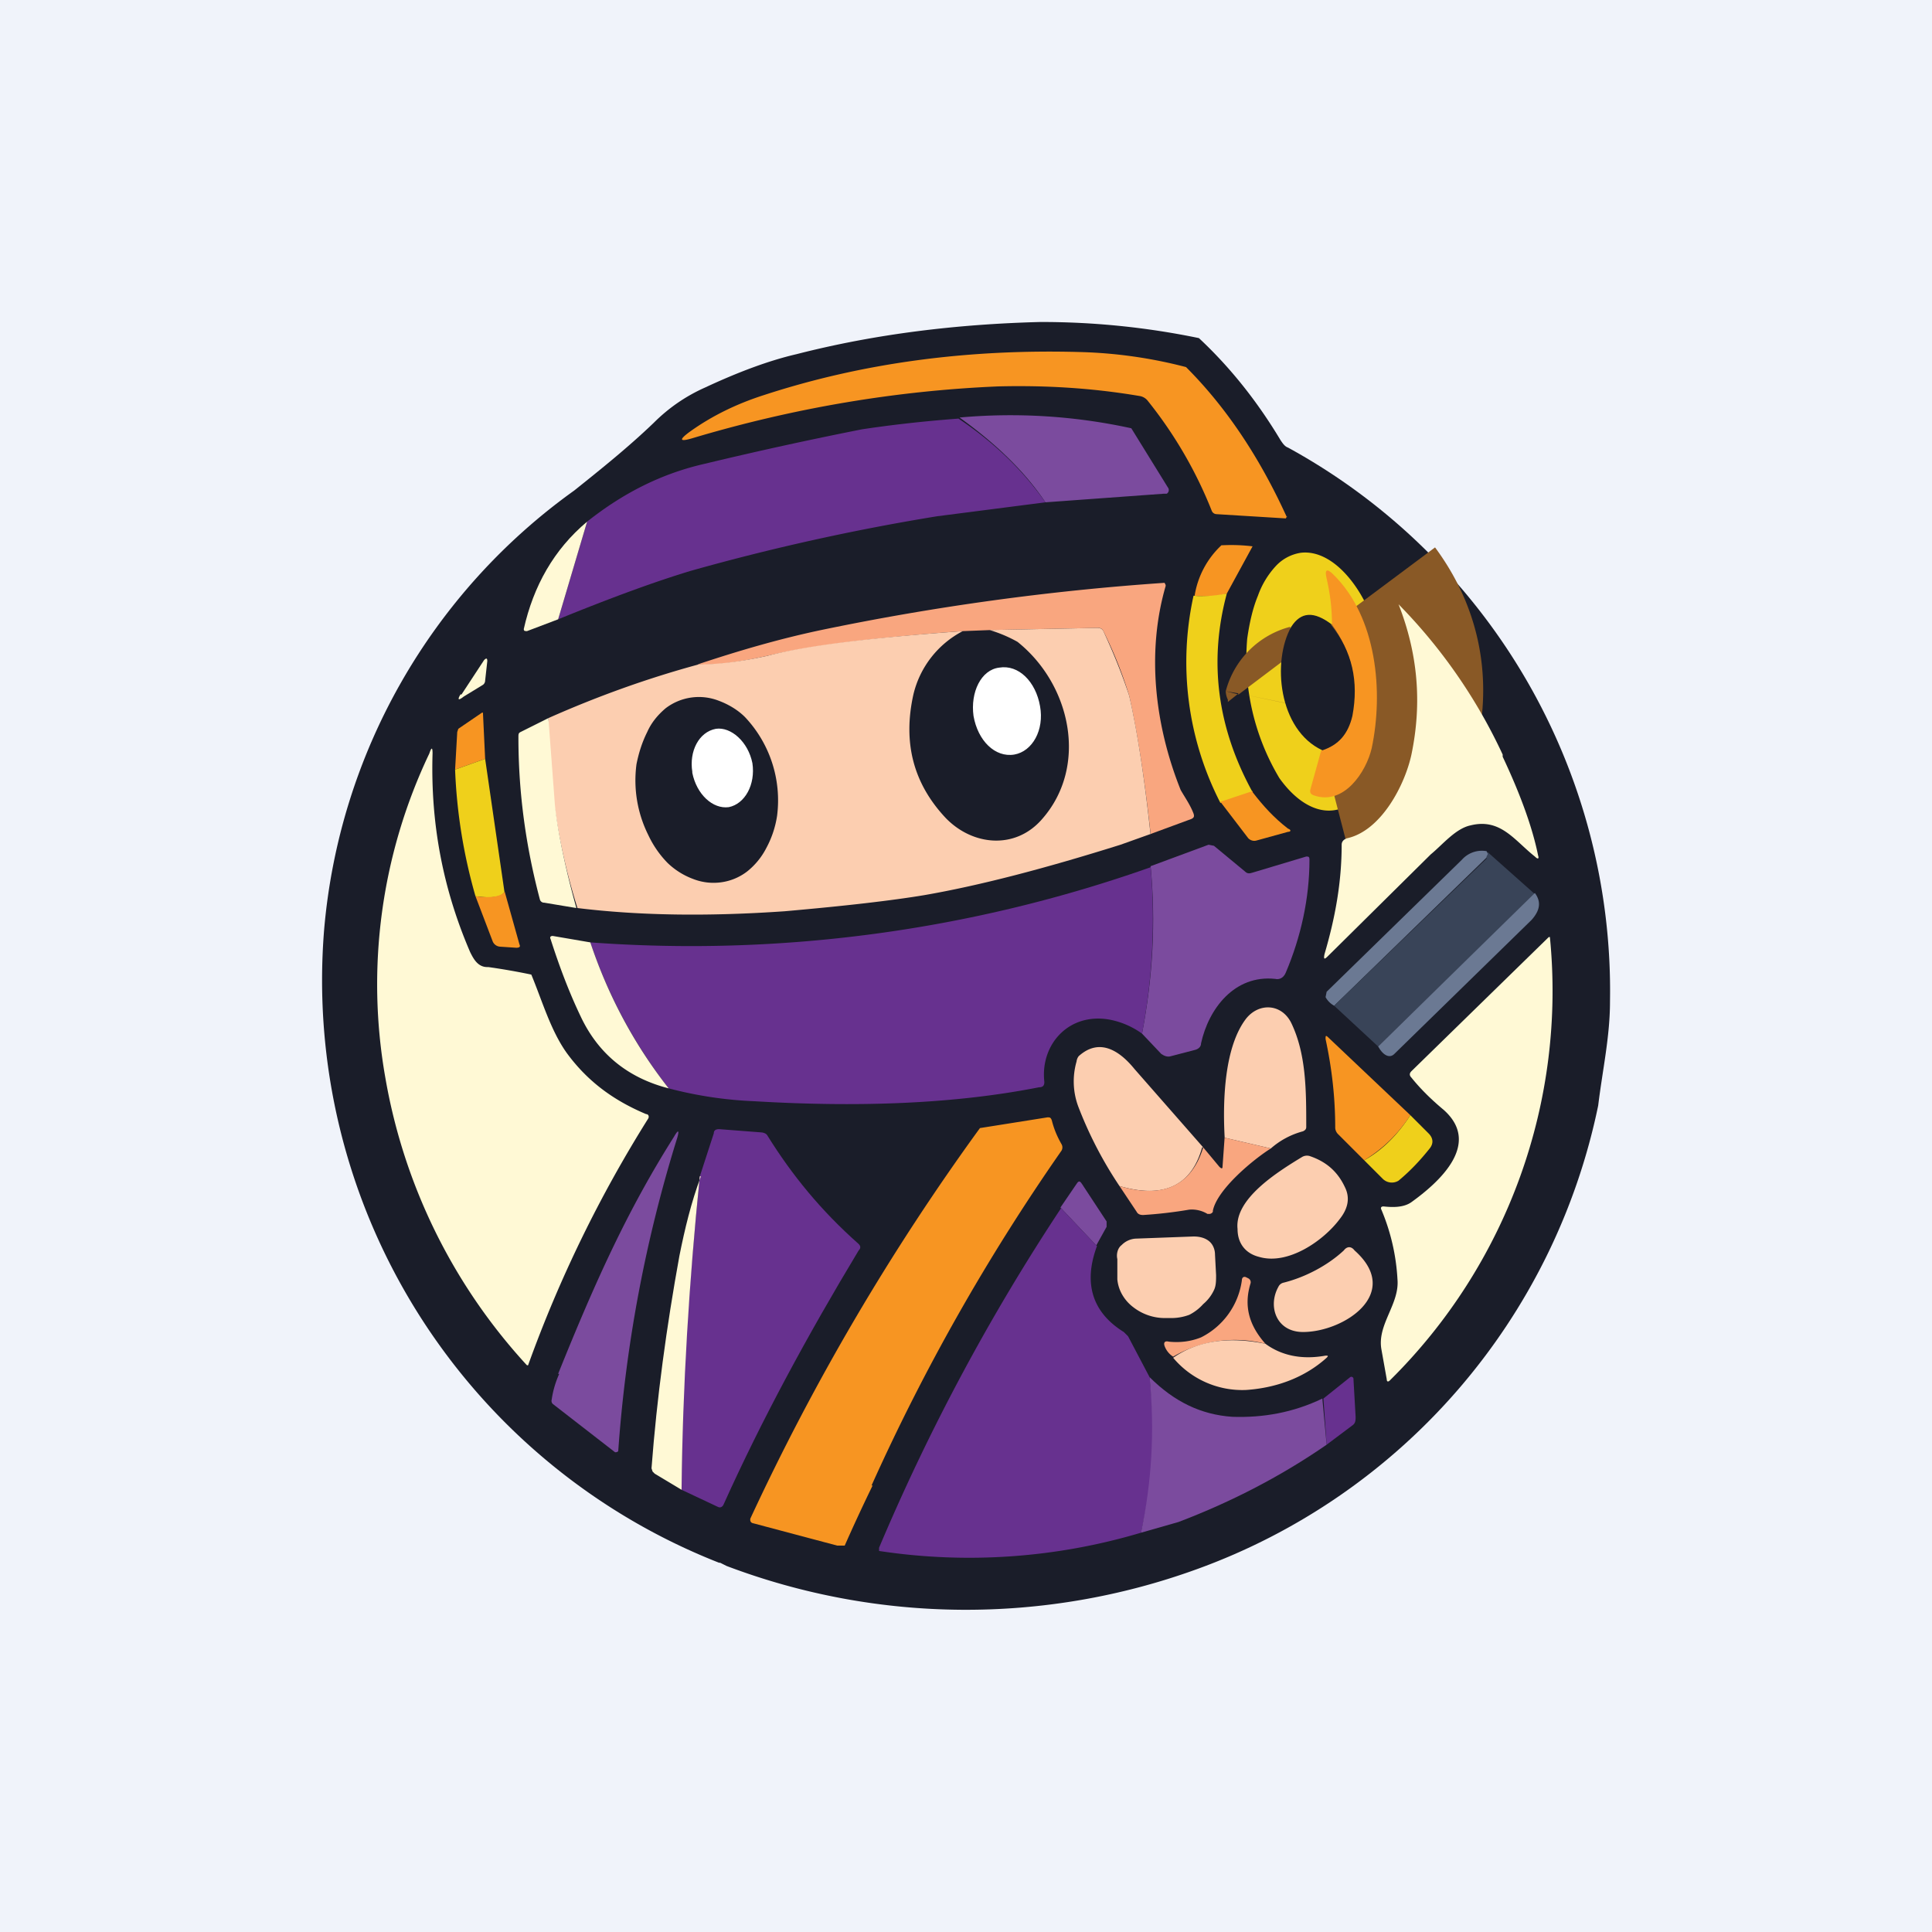 <!-- by TradingView --><svg width="18" height="18" viewBox="0 0 18 18" xmlns="http://www.w3.org/2000/svg"><path fill="#F0F3FA" d="M0 0h18v18H0z"/><path d="M6.7 14.56a5.83 5.83 0 0 1-3.68-5.9 5.62 5.62 0 0 1 2.33-4.09c.25-.2.5-.4.74-.63.14-.14.3-.25.48-.33.3-.14.59-.25.85-.31.74-.19 1.5-.28 2.27-.3a7.22 7.22 0 0 1 1.48.15c.3.28.55.6.76.95.02.03.04.06.07.07a5.77 5.77 0 0 1 3 5.16c0 .33-.07.64-.11.97a5.85 5.85 0 0 1-3.74 4.32 6.3 6.3 0 0 1-4.38-.03l-.06-.03Z" fill="#1A1D29"/><path d="m11.99 4.81-.01.02-.65-.04a.05.05 0 0 1-.04-.03 3.98 3.98 0 0 0-.6-1.03.12.12 0 0 0-.07-.04c-.47-.08-.91-.1-1.32-.09-.95.04-1.9.2-2.84.48-.13.04-.14.02-.03-.06.21-.15.44-.26.69-.34.92-.3 1.9-.43 2.95-.4a4.35 4.35 0 0 1 .98.14c.38.38.69.85.94 1.4Z" fill="#F79522"/><path d="M9.74 4.68c-.2-.3-.48-.56-.8-.79a5.27 5.27 0 0 1 1.6.1l.34.55a.04.04 0 0 1-.01.06h-.03l-1.1.08Z" fill="#7B4B9E"/><path d="M8.93 3.9c.33.22.6.48.81.78l-1.01.13a20.77 20.77 0 0 0-2.3.51c-.33.1-.74.25-1.23.45l.27-.91c.34-.27.7-.45 1.1-.54A36.7 36.7 0 0 1 8.03 4c.2-.03.5-.07.9-.1Z" fill="#67318F"/><path d="m5.47 4.86-.27.91-.29.11c-.02 0-.03 0-.03-.02.09-.4.28-.74.59-1Z" fill="#FFF9D5"/><path d="M11.43 5.53c-.1.03-.2.03-.3.02a.82.82 0 0 1 .25-.47h.01a1.65 1.65 0 0 1 .28.01l-.24.44Z" fill="#F79522"/><path d="M12.42 7.55c-.17.02-.35-.09-.5-.3a2.17 2.17 0 0 1-.3-1.3c.02-.14.05-.28.1-.4a.8.8 0 0 1 .17-.28.4.4 0 0 1 .23-.12c.17-.02.35.09.5.3.15.21.25.5.3.83v.46c-.01.15-.05.3-.1.4a.8.8 0 0 1-.17.3.4.4 0 0 1-.23.11Z" fill="#EFD01B"/><path d="M13.37 5.1c.4.54.53 1.17.4 1.8a1.56 1.56 0 0 1-1.15 1.24l-.4-1.54-.68-.14.67.14-.14-.53 1.3-.97Zm-1.3.97-.53.4-.12-.03a.84.84 0 0 1 .6-.6l.05.23Zm-.65.37Zm0 0a.2.2 0 0 0 .02.08.14.14 0 0 0 0 .02l.1-.08-.12-.02Z" fill="#895926"/><path d="M12.32 6.99c.15-.05.24-.15.27-.32.07-.32 0-.6-.18-.85 0-.16-.02-.3-.05-.43-.02-.08 0-.1.06-.04.41.4.47 1.1.36 1.62-.05.22-.26.54-.54.44-.03-.01-.04-.03-.03-.06l.1-.36Z" fill="#F79522"/><path d="M10.72 7.77c-.06-.55-.13-.98-.2-1.29a3.93 3.93 0 0 0-.24-.6.05.05 0 0 0-.05-.03l-1 .02-.26.01c-.83.06-1.44.14-1.82.23-.27.06-.48.09-.65.08.39-.13.77-.24 1.15-.32a23.61 23.61 0 0 1 3.2-.44l.01.02v.01c-.18.62-.1 1.3.14 1.9.04.07.09.14.12.22.01.03 0 .04-.02.05l-.38.14Z" fill="#F9A67F"/><path d="M11.43 5.53c-.17.63-.09 1.25.24 1.85l-.3.1a2.87 2.87 0 0 1-.25-1.93c.1.01.2 0 .31-.02Z" fill="#EFD01B"/><path d="M14 7.05c.17.36.28.67.33.92.01.03 0 .04-.03.01-.19-.15-.32-.36-.6-.29-.14.03-.26.18-.37.27l-.96.95c-.03.03-.04.03-.03-.02.1-.34.16-.67.16-1.02 0-.03.02-.05.05-.06.32-.07.54-.5.6-.78.1-.48.06-.94-.12-1.4a5 5 0 0 1 .97 1.4Z" fill="#FFF9D5"/><path d="M12.4 5.82c.2.25.26.53.2.85-.04.17-.13.27-.28.32-.41-.19-.47-.83-.29-1.15.09-.14.21-.15.38-.02Z" fill="#1A1D29"/><path d="m10.72 7.77-.28.1c-.7.22-1.31.38-1.83.47-.3.05-.73.1-1.3.15-.72.05-1.36.04-1.93-.03a5.86 5.86 0 0 1-.27-1.77c.45-.2.92-.37 1.4-.5.16 0 .37-.02.64-.08.38-.1.99-.17 1.82-.23a.9.9 0 0 0-.46.59c-.1.45 0 .83.3 1.15.25.26.65.3.9.01.43-.49.27-1.25-.23-1.65a1.27 1.27 0 0 0-.26-.11l1.01-.02c.02 0 .04.01.05.03.13.28.2.48.24.6.07.3.14.74.2 1.3Z" fill="#FCCEB0"/><path d="m4.3 6.47.21-.32c.02-.02.03-.02.03.01l-.02.18a.05.05 0 0 1-.02.04l-.18.11c-.05.04-.06.03-.03-.02Z" fill="#FFF9D5"/><path d="M9.07 6.67c.04.23.2.39.38.36.17-.03.28-.23.24-.45-.04-.23-.2-.39-.38-.36-.17.02-.27.23-.24.45Z" fill="#fff"/><path d="M6.72 8.22a.52.52 0 0 1-.26-.03.69.69 0 0 1-.24-.15.94.94 0 0 1-.18-.26 1.14 1.14 0 0 1-.11-.66c.02-.1.05-.2.1-.3.04-.09.1-.16.17-.22a.51.51 0 0 1 .5-.07c.08.03.17.08.24.15a1.13 1.13 0 0 1 .3.92.92.92 0 0 1-.1.3.67.67 0 0 1-.18.22.51.51 0 0 1-.24.1Z" fill="#1A1D29"/><path d="m4.52 7.07-.28.1.02-.35.01-.03.22-.15h.01v.01l.02.42Z" fill="#F79522"/><path d="m5.11 6.7.06.8c.03.27.1.6.2.96l-.3-.05a.04.04 0 0 1-.04-.03c-.13-.49-.2-.99-.2-1.51 0-.03 0-.04.02-.05l.26-.13Z" fill="#FFF9D5"/><path d="M6.45 7.2c.04.2.19.34.34.32.15-.03.25-.21.22-.41-.04-.2-.2-.34-.34-.32-.16.03-.25.21-.22.4Z" fill="#fff"/><path d="M4.55 9.01a6.1 6.1 0 0 1 .4.07c.1.24.18.52.33.73.19.26.43.44.74.57.02 0 .03.02.02.04a11.91 11.91 0 0 0-1.12 2.3h-.01l-.01-.01a5.28 5.28 0 0 1-1.31-2.67A5 5 0 0 1 4 7.02c.02-.06.03-.06.03 0-.02.66.1 1.27.35 1.85.03.06.07.14.16.14Z" fill="#FFF9D5"/><path d="m4.52 7.07.18 1.24c-.03.05-.12.06-.27.04a4.95 4.95 0 0 1-.19-1.18l.28-.1Z" fill="#EFD01B"/><path d="M11.67 7.38c.1.13.2.24.33.34.03.01.03.03 0 .03l-.29.08c-.03.01-.06 0-.08-.02l-.26-.34.3-.1Z" fill="#F79522"/><path d="M10.64 9.63c.1-.52.13-1.04.08-1.56l.54-.2.05.01.29.24c.02.02.04.02.07.01l.5-.15c.02 0 .03 0 .03.03 0 .36-.08.72-.22 1.05-.02.05-.06.07-.1.06-.38-.04-.62.28-.69.6 0 .03-.02.05-.05.06l-.23.06c-.03.01-.06 0-.09-.02l-.18-.19Z" fill="#7B4B9E"/><path d="m13.85 7.93.01.02v.02l-.01.02-1.42 1.38a.2.2 0 0 1-.08-.08l.01-.05 1.26-1.23a.25.25 0 0 1 .23-.08Z" fill="#6B7993"/><path d="m13.85 7.93.45.4-1.46 1.42-.41-.38L13.85 8v-.02l.01-.02v-.02Z" fill="#394458"/><path d="M10.72 8.07a5.7 5.7 0 0 1-.08 1.56.76.76 0 0 0-.3-.13c-.38-.07-.65.23-.61.58 0 .03-.01.05-.05.05-.76.15-1.64.19-2.65.13a3.72 3.72 0 0 1-.8-.12 4.56 4.56 0 0 1-.73-1.36 12.84 12.84 0 0 0 5.22-.7Z" fill="#67318F"/><path d="m4.7 8.3.14.5c.01.02 0 .03-.03.03l-.15-.01a.08.08 0 0 1-.07-.05l-.16-.42c.15.02.24 0 .27-.04Z" fill="#F79522"/><path d="M14.3 8.32c.06.08.05.16-.03.25l-1.28 1.25c-.04.04-.1.02-.15-.07l1.46-1.43Z" fill="#6B7993"/><path d="M5.5 8.78c.16.48.4.94.73 1.36-.39-.1-.66-.33-.82-.67-.11-.23-.2-.47-.28-.72-.01-.02 0-.03.02-.03l.35.06ZM13.15 11.2c.25-.18.66-.54.3-.86-.12-.1-.22-.2-.3-.3-.02-.02-.02-.04 0-.06l1.28-1.25h.01a5.1 5.1 0 0 1-1.49 4.13c-.02.02-.03.01-.03-.01l-.05-.28c-.04-.23.17-.42.15-.65a1.94 1.94 0 0 0-.15-.65c-.01-.02 0-.03.02-.03.09.01.19.01.26-.04Z" fill="#FFF9D5"/><path d="m11.84 10.7-.43-.1c-.02-.36 0-.85.2-1.11.12-.15.33-.14.42.04.14.29.14.63.14.97 0 .02-.01.03-.03.04a.74.74 0 0 0-.3.16Z" fill="#FCCEB0"/><path d="M13.14 10.39c-.11.17-.25.31-.43.42l-.24-.24a.09.09 0 0 1-.03-.06c0-.28-.03-.55-.09-.83 0-.03 0-.04.03-.01l.76.72Z" fill="#F79522"/><path d="M11.2 10.69c-.1.36-.36.48-.77.36a3.71 3.71 0 0 1-.38-.73.67.67 0 0 1-.02-.43.1.1 0 0 1 .02-.05c.2-.18.39-.04.52.12l.64.73Z" fill="#FCCEB0"/><path d="m13.14 10.39.17.17c.04.04.05.09.01.14-.08.1-.17.2-.29.3a.12.12 0 0 1-.15-.02l-.17-.17c.18-.1.32-.25.43-.42Z" fill="#EFD01B"/><path d="M8.13 13.84a16.55 16.55 0 0 0-.26.56H7.8l-.79-.21a.03.03 0 0 1-.02-.03v-.01a21.75 21.75 0 0 1 2.14-3.64l.63-.1c.02 0 .03 0 .04.03.02.08.05.15.09.22a.06.06 0 0 1 0 .06c-.69.99-1.28 2.03-1.77 3.12Z" fill="#F79522"/><path d="M6.35 13.88c0-.97.07-1.94.17-2.92l.13-.4c0-.03.02-.04.05-.04l.39.03c.02 0 .05.01.06.03.23.37.5.7.85 1.01.02.02.02.04 0 .06-.47.78-.9 1.57-1.26 2.37-.01.02-.03.03-.05.02l-.34-.16Z" fill="#67318F"/><path d="M5.2 12.8c.35-.87.65-1.53 1.08-2.21.04-.07.05-.06.03.01a12.84 12.84 0 0 0-.55 2.92.03.03 0 0 1-.02.01h-.01l-.58-.45a.04.04 0 0 1-.01-.04c.01-.07.03-.15.07-.24Z" fill="#7B4B9E"/><path d="m11.41 10.6.43.1c-.16.1-.5.38-.54.58v.01a.04.04 0 0 1-.03.02h-.02a.28.28 0 0 0-.17-.04 4.1 4.1 0 0 1-.43.05c-.03 0-.05-.01-.06-.03l-.16-.24c.4.12.67 0 .78-.36l.15.18c.02.02.03.02.03 0l.02-.28Z" fill="#F9A67F"/><path d="M12.53 11.06c.05.1.03.2-.05.3-.15.2-.48.43-.75.35-.12-.03-.2-.12-.2-.26-.03-.28.37-.53.6-.67a.09.09 0 0 1 .07-.01c.15.05.26.14.33.29Z" fill="#FCCEB0"/><path d="M6.52 10.96c-.1.98-.16 1.95-.17 2.92l-.25-.15-.02-.02-.01-.03c.05-.66.14-1.32.26-1.98.05-.25.11-.5.2-.74Z" fill="#FFF9D5"/><path d="m10.22 11.61-.34-.36.15-.22c.02-.03.03-.03.05 0l.23.35v.05l-.1.18Z" fill="#7B4B9E"/><path d="m9.88 11.25.34.36c-.13.35-.04.62.25.8l.04.04.2.38c.06.5.03.98-.08 1.45a5.6 5.6 0 0 1-2.44.17v-.03a19.43 19.43 0 0 1 1.7-3.17Z" fill="#67318F"/><path d="M11.12 11.52c.05 0 .1.01.14.04.04.03.06.08.06.13l.01.19c0 .05 0 .1-.02.14a.38.38 0 0 1-.1.13.44.44 0 0 1-.13.1.48.48 0 0 1-.16.03h-.06a.48.48 0 0 1-.3-.1.39.39 0 0 1-.1-.11.35.35 0 0 1-.05-.15v-.19c-.01-.04 0-.1.04-.13a.2.2 0 0 1 .13-.06l.54-.02ZM11.96 11.95c.2-.05.41-.16.56-.3.03-.04.07-.04.1 0 .45.4-.1.76-.48.76-.25 0-.33-.24-.23-.42a.07.07 0 0 1 .05-.04Z" fill="#FCCEB0"/><path d="M11.79 12.52a1.14 1.14 0 0 0-.86.12.2.2 0 0 1-.08-.1c-.01-.03 0-.05.04-.04.1.01.2 0 .3-.04a.7.7 0 0 0 .38-.53c0-.03.02-.04.04-.03l.02.01a.04.04 0 0 1 .02.05c-.06.2-.02.38.14.56Z" fill="#F9A67F"/><path d="M11.79 12.52c.15.11.34.15.56.11.02 0 .03 0 .01.02-.2.18-.46.28-.75.3a.84.84 0 0 1-.68-.3c.23-.16.52-.2.86-.13Z" fill="#FCCEB0"/><path d="m12.36 13.46-.03-.43.25-.2a.02.02 0 0 1 .03.02l.02.35c0 .03 0 .06-.03.08l-.24.18Z" fill="#67318F"/><path d="M10.71 12.83c.23.23.48.35.77.37.29.01.57-.04.84-.17l.04.43c-.42.29-.88.53-1.38.72l-.35.1c.1-.47.13-.95.08-1.45Z" fill="#7B4B9E"/></svg>